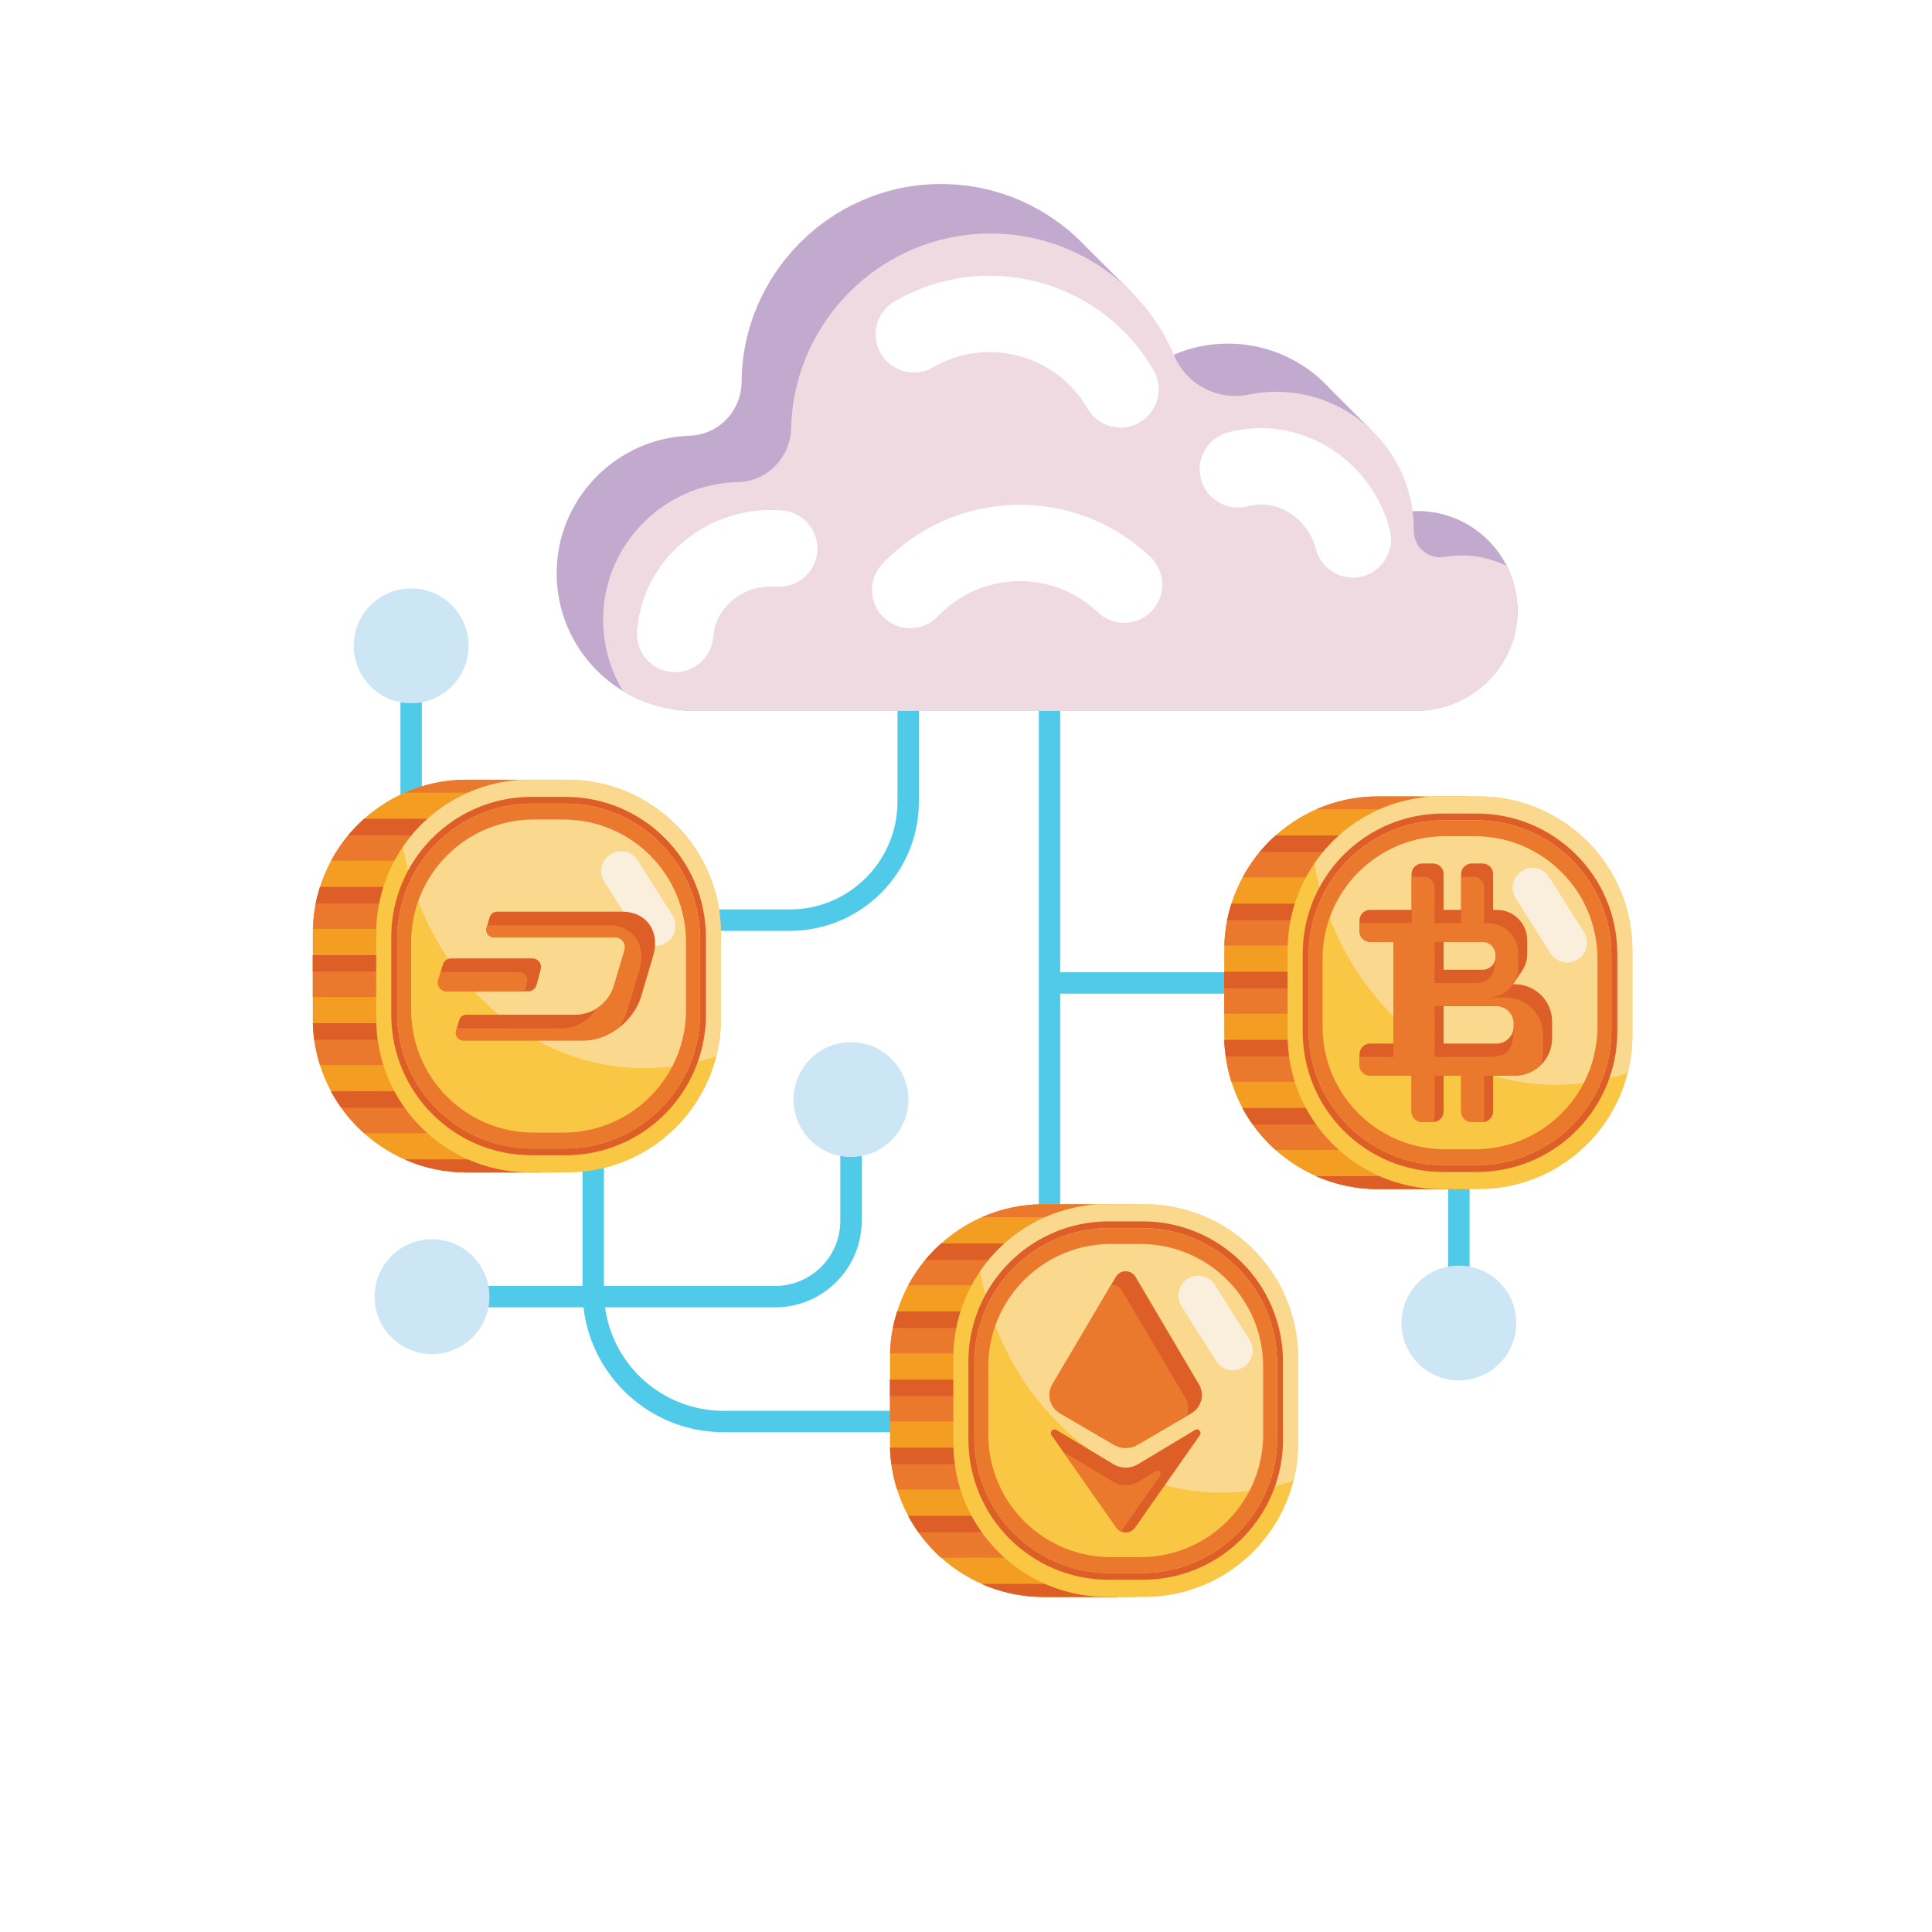 <svg width="105" height="105" viewBox="0 0 105 105" fill="none" xmlns="http://www.w3.org/2000/svg">
<g filter="url(#filter0_d)">
<path d="M52.5 92C75.972 92 95 72.972 95 49.5C95 26.028 75.972 7 52.5 7C29.028 7 10 26.028 10 49.5C10 72.972 29.028 92 52.5 92Z" fill="white"/>
</g>
<path d="M68.457 52.842H57.62V37.603C57.62 37.282 57.36 37.022 57.039 37.022C56.719 37.022 56.458 37.282 56.458 37.603V68.715C56.458 69.036 56.719 69.296 57.039 69.296C57.36 69.296 57.62 69.036 57.62 68.715V54.004H68.457C68.778 54.004 69.039 53.744 69.039 53.423C69.039 53.102 68.778 52.842 68.457 52.842Z" fill="#4FCAE8"/>
<path d="M79.288 60.398C78.967 60.398 78.707 60.658 78.707 60.979V71.903C78.707 72.224 78.967 72.484 79.288 72.484C79.609 72.484 79.869 72.224 79.869 71.903V60.979C79.869 60.658 79.609 60.398 79.288 60.398Z" fill="#4FCAE8"/>
<path d="M38.043 50.589H42.924C46.792 50.589 49.938 47.442 49.938 43.574V34.97C49.938 34.649 49.678 34.389 49.357 34.389C49.036 34.389 48.776 34.649 48.776 34.97V43.574C48.776 46.801 46.151 49.426 42.924 49.426H38.043C37.722 49.426 37.462 49.687 37.462 50.008C37.462 50.328 37.722 50.589 38.043 50.589Z" fill="#4FCAE8"/>
<path d="M57.175 76.674H39.321C36.035 76.674 33.312 74.222 32.882 71.051H42.128C44.721 71.051 46.831 68.941 46.831 66.348V59.759C46.831 59.438 46.571 59.178 46.25 59.178C45.929 59.178 45.669 59.438 45.669 59.759V66.348C45.669 68.3 44.08 69.889 42.128 69.889H32.821V60.22C32.821 59.899 32.561 59.639 32.24 59.639C31.919 59.639 31.659 59.899 31.659 60.22V69.889H23.479C23.158 69.889 22.898 70.149 22.898 70.47C22.898 70.791 23.158 71.051 23.479 71.051H31.711C32.147 74.864 35.393 77.836 39.321 77.836H57.175C57.495 77.836 57.756 77.576 57.756 77.255C57.756 76.934 57.495 76.674 57.175 76.674Z" fill="#4FCAE8"/>
<path d="M22.926 35.098C22.926 34.777 22.666 34.517 22.345 34.517C22.024 34.517 21.764 34.777 21.764 35.098V47.816C21.764 48.136 22.024 48.397 22.345 48.397C22.666 48.397 22.926 48.136 22.926 47.816V35.098Z" fill="#4FCAE8"/>
<path d="M22.345 38.218C24.068 38.218 25.465 36.821 25.465 35.098C25.465 33.375 24.068 31.978 22.345 31.978C20.622 31.978 19.225 33.375 19.225 35.098C19.225 36.821 20.622 38.218 22.345 38.218Z" fill="#CDE6F6"/>
<path d="M46.25 62.879C47.973 62.879 49.37 61.482 49.37 59.759C49.37 58.035 47.973 56.639 46.25 56.639C44.526 56.639 43.13 58.035 43.13 59.759C43.13 61.482 44.526 62.879 46.25 62.879Z" fill="#CDE6F6"/>
<path d="M23.479 73.59C25.202 73.59 26.599 72.193 26.599 70.47C26.599 68.747 25.202 67.35 23.479 67.35C21.756 67.35 20.359 68.747 20.359 70.47C20.359 72.193 21.756 73.59 23.479 73.59Z" fill="#CDE6F6"/>
<path d="M79.288 75.023C81.011 75.023 82.408 73.626 82.408 71.903C82.408 70.179 81.011 68.782 79.288 68.782C77.565 68.782 76.168 70.179 76.168 71.903C76.168 73.626 77.565 75.023 79.288 75.023Z" fill="#CDE6F6"/>
<path d="M72.316 21.161C70.947 19.635 68.95 18.674 66.738 18.674C65.692 18.674 64.696 18.888 63.792 19.278C63.125 19.563 62.508 19.944 61.957 20.402C61.892 18.724 61.444 17.145 60.698 15.747L61.522 15.901L59.092 13.485C58.881 13.257 58.661 13.039 58.432 12.83L58.417 12.815L58.417 12.816C56.439 11.017 53.792 9.939 50.893 10.003C45.114 10.129 40.405 14.862 40.306 20.641C40.306 20.679 40.305 20.717 40.305 20.755C40.294 22.334 39.055 23.628 37.477 23.681C37.43 23.682 37.383 23.684 37.336 23.687C33.578 23.882 30.513 26.904 30.27 30.659C30.081 33.576 31.567 36.164 33.859 37.554C34.989 38.24 36.315 38.635 37.733 38.635H76.93C79.92 38.635 82.433 36.265 82.471 33.276C82.483 32.372 82.273 31.518 81.894 30.765C81 28.991 79.162 27.775 77.041 27.775C76.951 27.775 76.862 27.777 76.773 27.782C75.606 27.839 74.536 28.264 73.677 28.944C74.025 28.081 74.218 27.14 74.218 26.152C74.218 25.103 74.001 24.105 73.611 23.198L74.46 23.304L72.316 21.161Z" fill="#C2AACF"/>
<path d="M82.462 33.52C82.299 36.41 79.831 38.635 76.935 38.635H37.733C36.315 38.635 34.989 38.24 33.859 37.554C33.14 36.371 32.741 34.972 32.781 33.477C32.884 29.571 36.047 26.364 39.95 26.207C39.999 26.205 40.049 26.203 40.098 26.202C41.702 26.169 42.96 24.864 42.998 23.261C43.001 23.143 43.005 23.024 43.012 22.905C43.315 17.464 47.702 13.046 53.141 12.712C55.705 12.554 58.092 13.288 60.02 14.637C61.676 15.791 62.992 17.398 63.792 19.278C63.797 19.289 63.802 19.301 63.807 19.312C64.481 20.906 66.168 21.789 67.863 21.444C68.346 21.346 68.846 21.294 69.358 21.294C70.752 21.294 72.056 21.676 73.173 22.339C75.098 23.482 76.466 25.465 76.773 27.782C76.816 28.106 76.838 28.438 76.838 28.774C76.838 28.796 76.838 28.817 76.838 28.839C76.83 29.746 77.638 30.42 78.531 30.266C78.831 30.214 79.139 30.188 79.454 30.188C80.332 30.188 81.16 30.395 81.894 30.765C82.307 31.586 82.518 32.525 82.462 33.52Z" fill="#F0DAE2"/>
<path d="M60.9 23.236C60.184 23.236 59.488 22.866 59.103 22.202C58.279 20.781 56.952 19.766 55.365 19.344C53.778 18.922 52.122 19.143 50.702 19.967C49.71 20.542 48.44 20.204 47.865 19.212C47.291 18.221 47.628 16.951 48.62 16.377C50.999 14.997 53.774 14.627 56.432 15.333C59.09 16.041 61.314 17.74 62.694 20.12C63.268 21.111 62.931 22.381 61.939 22.956C61.611 23.146 61.253 23.236 60.9 23.236Z" fill="white"/>
<path d="M49.467 34.141C48.953 34.141 48.438 33.951 48.037 33.569C47.206 32.779 47.173 31.465 47.964 30.635C49.859 28.642 52.418 27.507 55.167 27.438C57.919 27.374 60.529 28.375 62.522 30.271C63.352 31.061 63.385 32.375 62.595 33.205C61.806 34.036 60.492 34.068 59.661 33.278C58.472 32.147 56.912 31.546 55.271 31.587C53.63 31.628 52.102 32.306 50.971 33.495C50.563 33.924 50.015 34.141 49.467 34.141Z" fill="white"/>
<path d="M73.525 31.391C72.606 31.391 71.766 30.776 71.52 29.846C71.067 28.137 69.401 27.09 67.805 27.512C66.697 27.806 65.561 27.145 65.267 26.038C64.974 24.93 65.634 23.794 66.742 23.5C70.549 22.491 74.493 24.862 75.532 28.783C75.825 29.891 75.165 31.027 74.057 31.321C73.879 31.368 73.7 31.391 73.525 31.391Z" fill="white"/>
<path d="M36.695 36.532C36.641 36.532 36.587 36.529 36.533 36.525C35.39 36.437 34.535 35.439 34.624 34.296C34.772 32.377 35.685 30.638 37.195 29.398C38.679 28.179 40.567 27.591 42.51 27.741C43.653 27.829 44.508 28.827 44.42 29.97C44.331 31.113 43.334 31.969 42.191 31.879C41.32 31.812 40.482 32.07 39.829 32.606C39.201 33.121 38.822 33.835 38.762 34.616C38.678 35.704 37.769 36.531 36.695 36.532Z" fill="white"/>
<path d="M79.868 43.282H74.894C72.025 43.282 69.495 44.726 67.99 46.927C67.072 48.268 66.535 49.891 66.535 51.639V56.269C66.535 60.885 70.277 64.626 74.894 64.626H79.868V43.282Z" fill="#F39E22"/>
<path d="M66.534 52.817H75.347V55.091H66.534V52.817Z" fill="#EA792E"/>
<path d="M66.534 52.817H75.347V53.71H66.534V52.817Z" fill="#DD5E26"/>
<path d="M75.347 56.519V58.792H66.923C66.781 58.347 66.677 57.886 66.613 57.411C66.572 57.118 66.547 56.821 66.539 56.519H75.347Z" fill="#EA792E"/>
<path d="M75.347 56.519V57.411H66.613C66.572 57.118 66.547 56.821 66.539 56.519H75.347Z" fill="#DD5E26"/>
<path d="M77.489 60.22V62.494H69.316C68.855 62.081 68.44 61.618 68.08 61.112C67.877 60.828 67.692 60.529 67.526 60.22H77.489V60.22Z" fill="#EA792E"/>
<path d="M77.489 60.22V61.112H68.08C67.877 60.828 67.692 60.529 67.526 60.22H77.489Z" fill="#DD5E26"/>
<path d="M78.917 63.922V64.626H74.893C73.696 64.626 72.559 64.375 71.53 63.922H78.917Z" fill="#EA792E"/>
<path d="M78.917 63.922V64.626H74.893C73.696 64.626 72.559 64.375 71.53 63.922H78.917Z" fill="#DD5E26"/>
<path d="M75.347 49.116V51.389H66.538C66.552 50.917 66.604 50.456 66.694 50.008C66.713 49.91 66.734 49.813 66.757 49.717L66.922 49.116H75.347Z" fill="#EA792E"/>
<path d="M75.347 49.116V50.008H66.694C66.713 49.91 66.734 49.813 66.757 49.717L66.923 49.116H75.347Z" fill="#DD5E26"/>
<path d="M77.569 45.414V47.688H67.525C67.666 47.425 67.821 47.171 67.989 46.927C68.136 46.713 68.292 46.505 68.458 46.306C68.721 45.988 69.009 45.689 69.316 45.414H77.569V45.414Z" fill="#EA792E"/>
<path d="M77.569 45.414V46.306H68.458C68.721 45.987 69.009 45.689 69.316 45.414H77.569Z" fill="#DD5E26"/>
<path d="M79.288 43.624V43.986H71.53C72.558 43.532 73.696 43.282 74.893 43.282H76.913C77.738 43.282 78.536 43.401 79.288 43.624Z" fill="#EA792E"/>
<path d="M88.717 51.639V56.269C88.717 56.973 88.63 57.656 88.465 58.31C87.555 61.938 84.271 64.627 80.359 64.627H78.337C73.721 64.627 69.979 60.885 69.979 56.269V51.639C69.979 49.891 70.516 48.269 71.433 46.927C72.938 44.726 75.469 43.282 78.337 43.282H80.359C84.975 43.282 88.717 47.023 88.717 51.639Z" fill="#F9C744"/>
<path d="M88.717 51.639V56.269C88.717 56.973 88.63 57.656 88.465 58.31C87.232 58.731 85.922 58.957 84.566 58.957C78.083 58.957 72.676 53.791 71.433 46.927C72.939 44.726 75.469 43.282 78.338 43.282H80.359C84.975 43.282 88.717 47.023 88.717 51.639Z" fill="#FAD98F"/>
<path d="M82.711 47.335C82.209 47.652 82.059 48.316 82.376 48.818L84.263 51.807C84.58 52.309 85.244 52.459 85.746 52.142C86.248 51.825 86.398 51.161 86.081 50.659L84.195 47.67C83.877 47.168 83.213 47.018 82.711 47.335Z" fill="#FAEFDC"/>
<path d="M80.27 44.215H78.426C75.809 44.215 73.499 45.533 72.126 47.542C71.289 48.766 70.799 50.247 70.799 51.842V56.066C70.799 60.278 74.213 63.693 78.426 63.693H80.27C83.84 63.693 86.837 61.24 87.668 57.928C87.818 57.332 87.897 56.709 87.897 56.066V51.842C87.897 47.63 84.483 44.215 80.27 44.215ZM87.577 55.987C87.577 56.606 87.501 57.206 87.356 57.78C86.557 60.967 83.672 63.328 80.236 63.328H78.46C74.405 63.328 71.119 60.042 71.119 55.987V51.921C71.119 50.386 71.59 48.96 72.396 47.782C73.718 45.848 75.941 44.58 78.46 44.58H80.236C84.291 44.58 87.577 47.866 87.577 51.921V55.987Z" fill="#DD5E26"/>
<path d="M80.236 44.58H78.46C75.941 44.58 73.718 45.848 72.396 47.782C71.59 48.96 71.119 50.385 71.119 51.921V55.987C71.119 60.042 74.405 63.328 78.46 63.328H80.236C83.672 63.328 86.557 60.967 87.356 57.78C87.501 57.206 87.577 56.606 87.577 55.987V51.921C87.577 47.866 84.291 44.58 80.236 44.58ZM86.817 55.8C86.817 56.361 86.748 56.905 86.617 57.426C85.891 60.319 83.273 62.462 80.154 62.462H78.542C74.862 62.462 71.879 59.479 71.879 55.8V52.108C71.879 50.715 72.307 49.421 73.038 48.352C74.238 46.597 76.256 45.446 78.542 45.446H80.154C83.834 45.446 86.817 48.429 86.817 52.108V55.8Z" fill="#EA792E"/>
<path d="M82.325 53.492H82.227L82.684 52.818H82.683C82.884 52.544 83.004 52.207 83.004 51.841V51.102C83.004 50.189 82.264 49.45 81.352 49.45H81.149V47.504C81.149 47.187 80.892 46.929 80.574 46.929H79.984C79.666 46.929 79.409 47.187 79.409 47.504V49.45H78.456V47.504C78.456 47.187 78.199 46.929 77.881 46.929H77.29C76.972 46.929 76.715 47.187 76.715 47.504V49.45H74.461C74.143 49.45 73.886 49.707 73.886 50.025V50.615C73.886 50.933 74.143 51.19 74.461 51.19H75.73V56.718H74.461C74.143 56.718 73.886 56.975 73.886 57.293V57.883C73.886 58.201 74.143 58.458 74.461 58.458H76.715V60.404C76.715 60.721 76.972 60.979 77.29 60.979H77.881C77.91 60.979 77.938 60.977 77.966 60.973C78.243 60.932 78.456 60.692 78.456 60.404V58.458H79.409V60.404C79.409 60.721 79.666 60.979 79.984 60.979H80.574C80.603 60.979 80.632 60.977 80.659 60.973C80.937 60.932 81.149 60.692 81.149 60.404V58.458H82.325C82.864 58.458 83.355 58.248 83.719 57.902C84.11 57.534 84.354 57.01 84.354 56.429V55.521C84.354 54.401 83.445 53.492 82.325 53.492ZM78.456 51.191H80.58C80.965 51.191 81.277 51.503 81.277 51.888V52.004C81.277 52.317 81.07 52.581 80.787 52.67C80.721 52.69 80.652 52.701 80.58 52.701H78.456V51.191ZM82.268 55.775C82.268 56.134 82.067 56.447 81.772 56.606C81.638 56.677 81.487 56.718 81.325 56.718H78.456V54.676H81.325C81.846 54.676 82.268 55.098 82.268 55.619V55.775H82.268Z" fill="#DD5E26"/>
<path d="M81.834 54.215H80.862C81.43 54.215 81.93 53.929 82.227 53.492C82.311 53.371 82.378 53.238 82.425 53.096C82.483 52.929 82.514 52.75 82.514 52.563V51.824C82.514 50.912 81.774 50.173 80.862 50.173H80.659V48.227C80.659 47.909 80.402 47.651 80.084 47.651H79.493C79.465 47.651 79.437 47.654 79.409 47.658V50.173H77.966V48.227C77.966 47.909 77.708 47.651 77.391 47.651H76.8C76.771 47.651 76.743 47.654 76.716 47.658V50.173H73.97C73.942 50.173 73.913 50.175 73.886 50.179V50.615C73.886 50.933 74.143 51.19 74.461 51.19H75.73V57.44H73.97C73.942 57.44 73.913 57.442 73.886 57.446V57.883C73.886 58.201 74.143 58.458 74.461 58.458H76.715V60.404C76.715 60.721 76.972 60.979 77.29 60.979H77.881C77.91 60.979 77.938 60.977 77.966 60.973V58.458H79.409V60.404C79.409 60.721 79.666 60.979 79.984 60.979H80.574C80.603 60.979 80.632 60.977 80.659 60.973V58.458H82.325C82.865 58.458 83.356 58.247 83.719 57.902C83.812 57.669 83.863 57.416 83.863 57.152V56.243C83.863 55.123 82.955 54.215 81.834 54.215ZM77.966 51.19H80.58C80.965 51.19 81.277 51.503 81.277 51.888V52.004C81.277 53.368 80.619 53.423 80.089 53.423H77.966V51.19ZM82.268 55.775C82.268 57.119 81.941 57.44 80.835 57.44H77.966V54.676H81.325C81.846 54.676 82.268 55.098 82.268 55.619V55.775H82.268Z" fill="#EA792E"/>
<path d="M61.7 65.446H56.725C53.857 65.446 51.326 66.89 49.821 69.091C48.904 70.433 48.367 72.055 48.367 73.803V78.433C48.367 83.049 52.109 86.79 56.725 86.79H61.7V65.446Z" fill="#F39E22"/>
<path d="M48.366 74.981H57.178V77.255H48.366V74.981Z" fill="#EA792E"/>
<path d="M48.366 74.981H57.178V75.874H48.366V74.981Z" fill="#DD5E26"/>
<path d="M57.178 78.683V80.956H48.754C48.612 80.511 48.508 80.05 48.444 79.575C48.403 79.282 48.378 78.985 48.37 78.683H57.178Z" fill="#EA792E"/>
<path d="M57.179 78.683V79.575H48.445C48.404 79.282 48.379 78.985 48.371 78.683H57.179Z" fill="#DD5E26"/>
<path d="M59.32 82.384V84.658H51.148C50.686 84.246 50.271 83.782 49.912 83.276C49.709 82.992 49.523 82.694 49.357 82.384H59.32V82.384Z" fill="#EA792E"/>
<path d="M59.32 82.384V83.276H49.912C49.709 82.992 49.523 82.693 49.357 82.384H59.32Z" fill="#DD5E26"/>
<path d="M60.748 86.086V86.791H56.724C55.528 86.791 54.391 86.54 53.361 86.086H60.748Z" fill="#EA792E"/>
<path d="M60.748 86.086V86.791H56.724C55.528 86.791 54.391 86.54 53.361 86.086H60.748Z" fill="#DD5E26"/>
<path d="M57.178 71.28V73.553H48.37C48.384 73.081 48.436 72.621 48.525 72.172C48.544 72.074 48.565 71.977 48.589 71.881L48.754 71.28H57.178Z" fill="#EA792E"/>
<path d="M57.178 71.28V72.172H48.525C48.545 72.074 48.565 71.977 48.589 71.881L48.754 71.28H57.178Z" fill="#DD5E26"/>
<path d="M59.401 67.578V69.852H49.357C49.498 69.589 49.653 69.335 49.82 69.091C49.967 68.877 50.124 68.669 50.289 68.47C50.553 68.152 50.84 67.853 51.148 67.578H59.401V67.578Z" fill="#EA792E"/>
<path d="M59.401 67.578V68.47H50.289C50.553 68.151 50.84 67.853 51.148 67.578H59.401Z" fill="#DD5E26"/>
<path d="M61.12 65.788V66.15H53.361C54.39 65.697 55.527 65.446 56.724 65.446H58.745C59.57 65.446 60.367 65.565 61.12 65.788Z" fill="#EA792E"/>
<path d="M70.548 73.803V78.433C70.548 79.137 70.461 79.82 70.297 80.474C69.387 84.103 66.103 86.791 62.19 86.791H60.169C55.553 86.791 51.811 83.049 51.811 78.433V73.803C51.811 72.055 52.348 70.433 53.265 69.091C54.77 66.89 57.301 65.446 60.169 65.446H62.19C66.806 65.446 70.548 69.187 70.548 73.803Z" fill="#F9C744"/>
<path d="M70.548 73.803V78.433C70.548 79.137 70.461 79.82 70.297 80.474C69.063 80.895 67.754 81.121 66.397 81.121C59.915 81.121 54.507 75.955 53.265 69.091C54.77 66.89 57.301 65.446 60.169 65.446H62.19C66.806 65.446 70.548 69.187 70.548 73.803Z" fill="#FAD98F"/>
<path d="M64.543 69.499C64.041 69.816 63.891 70.48 64.207 70.982L66.094 73.971C66.411 74.473 67.075 74.623 67.577 74.306C68.08 73.989 68.23 73.325 67.913 72.823L66.026 69.834C65.709 69.332 65.045 69.182 64.543 69.499Z" fill="#FAEFDC"/>
<path d="M62.102 66.379H60.258C57.641 66.379 55.331 67.697 53.958 69.706C53.12 70.93 52.631 72.411 52.631 74.006V78.231C52.631 82.442 56.045 85.857 60.258 85.857H62.102C65.672 85.857 68.669 83.404 69.499 80.093C69.649 79.496 69.728 78.873 69.728 78.231V74.006C69.728 69.794 66.314 66.379 62.102 66.379ZM69.409 78.151C69.409 78.77 69.332 79.37 69.188 79.944C68.388 83.131 65.504 85.492 62.067 85.492H60.292C56.237 85.492 52.95 82.206 52.95 78.151V74.085C52.95 72.549 53.422 71.124 54.228 69.946C55.55 68.012 57.773 66.744 60.292 66.744H62.067C66.122 66.744 69.409 70.03 69.409 74.085V78.151Z" fill="#DD5E26"/>
<path d="M62.067 66.744H60.292C57.773 66.744 55.55 68.013 54.228 69.946C53.422 71.124 52.95 72.549 52.95 74.085V78.151C52.95 82.206 56.237 85.492 60.292 85.492H62.067C65.504 85.492 68.388 83.131 69.188 79.944C69.332 79.37 69.409 78.77 69.409 78.151V74.085C69.409 70.03 66.122 66.744 62.067 66.744ZM68.649 77.964C68.649 78.525 68.579 79.069 68.448 79.59C67.723 82.484 65.104 84.626 61.985 84.626H60.374C56.694 84.626 53.711 81.643 53.711 77.964V74.272C53.711 72.879 54.139 71.585 54.87 70.516C56.07 68.761 58.087 67.609 60.374 67.609H61.985C65.665 67.609 68.649 70.593 68.649 74.272V77.964Z" fill="#EA792E"/>
<path d="M64.752 76.806L64.511 76.947L61.827 78.515C61.427 78.749 60.932 78.749 60.532 78.515L57.607 76.806C57.059 76.487 56.876 75.782 57.198 75.237L60.389 69.83L60.645 69.394C60.885 68.988 61.473 68.988 61.713 69.394L65.16 75.236C65.482 75.782 65.299 76.487 64.752 76.806Z" fill="#DD5E26"/>
<path d="M65.21 77.998L64.786 78.603L64.582 78.894L61.687 83.023C61.507 83.279 61.182 83.348 60.923 83.232C60.826 83.188 60.739 83.118 60.672 83.023L57.778 78.894L57.15 77.998C57.027 77.823 57.23 77.605 57.413 77.715L60.519 79.581C60.925 79.825 61.434 79.825 61.841 79.581L64.946 77.715C65.129 77.605 65.332 77.823 65.21 77.998Z" fill="#DD5E26"/>
<path d="M64.511 76.947L61.827 78.515C61.427 78.749 60.932 78.749 60.532 78.515L57.607 76.806C57.059 76.487 56.876 75.782 57.198 75.237L60.389 69.83C60.612 69.811 60.845 69.912 60.975 70.132L64.422 75.975C64.603 76.281 64.624 76.637 64.511 76.947Z" fill="#EA792E"/>
<path d="M61.841 80.541C61.434 80.785 60.925 80.785 60.519 80.541L57.778 78.894L60.672 83.023C60.739 83.118 60.827 83.188 60.923 83.232L63.047 80.203C63.154 80.05 62.976 79.859 62.816 79.955L61.841 80.541Z" fill="#EA792E"/>
<path d="M30.333 42.375H25.358C22.49 42.375 19.959 43.819 18.454 46.02C17.537 47.362 17 48.985 17 50.732V55.362C17 59.978 20.742 63.72 25.358 63.72H30.333V42.375Z" fill="#F39E22"/>
<path d="M17 51.909H25.813V54.184H17V51.909Z" fill="#EA792E"/>
<path d="M17 51.909H25.813V52.802H17V51.909Z" fill="#DD5E26"/>
<path d="M25.812 55.611V57.885H17.388C17.247 57.439 17.142 56.978 17.078 56.503C17.038 56.211 17.012 55.913 17.004 55.611H25.812Z" fill="#EA792E"/>
<path d="M25.812 55.611V56.503H17.078C17.038 56.211 17.012 55.913 17.004 55.611H25.812Z" fill="#DD5E26"/>
<path d="M27.954 59.313V61.587H19.782C19.32 61.174 18.905 60.71 18.546 60.205C18.343 59.92 18.158 59.622 17.991 59.313H27.954V59.313Z" fill="#EA792E"/>
<path d="M27.954 59.313V60.205H18.546C18.343 59.92 18.158 59.622 17.991 59.313H27.954Z" fill="#DD5E26"/>
<path d="M29.382 63.014V63.719H25.358C24.162 63.719 23.024 63.468 21.995 63.014H29.382Z" fill="#EA792E"/>
<path d="M29.382 63.014V63.719H25.358C24.162 63.719 23.024 63.468 21.995 63.014H29.382Z" fill="#DD5E26"/>
<path d="M25.812 48.208V50.481H17.004C17.018 50.01 17.07 49.549 17.159 49.1C17.179 49.003 17.199 48.906 17.223 48.809L17.388 48.208H25.812Z" fill="#EA792E"/>
<path d="M25.812 48.208V49.1H17.159C17.179 49.003 17.199 48.906 17.223 48.809L17.388 48.208H25.812Z" fill="#DD5E26"/>
<path d="M28.035 44.506V46.78H17.991C18.132 46.518 18.287 46.264 18.454 46.019C18.601 45.805 18.758 45.598 18.923 45.398C19.187 45.08 19.474 44.782 19.782 44.507H28.035V44.506Z" fill="#EA792E"/>
<path d="M28.035 44.506V45.398H18.923C19.187 45.08 19.474 44.782 19.782 44.506H28.035Z" fill="#DD5E26"/>
<path d="M29.754 42.717V43.078H21.995C23.024 42.625 24.162 42.374 25.358 42.374H27.379C28.204 42.374 29.001 42.494 29.754 42.717Z" fill="#EA792E"/>
<path d="M39.182 50.732V55.362C39.182 56.066 39.095 56.749 38.931 57.402C38.021 61.031 34.737 63.719 30.824 63.719H28.803C24.186 63.719 20.445 59.977 20.445 55.362V50.732C20.445 48.984 20.982 47.361 21.899 46.02C23.404 43.819 25.935 42.374 28.803 42.374H30.824C35.441 42.374 39.182 46.116 39.182 50.732Z" fill="#F9C744"/>
<path d="M39.182 50.732V55.362C39.182 56.066 39.095 56.749 38.931 57.402C37.697 57.823 36.388 58.05 35.031 58.05C28.549 58.05 23.141 52.884 21.899 46.02C23.404 43.819 25.935 42.374 28.803 42.374H30.824C35.441 42.374 39.182 46.116 39.182 50.732Z" fill="#FAD98F"/>
<path d="M33.177 46.428C32.675 46.745 32.525 47.409 32.842 47.911L34.728 50.899C35.045 51.402 35.709 51.552 36.212 51.235C36.714 50.918 36.864 50.254 36.547 49.751L34.66 46.763C34.343 46.261 33.679 46.111 33.177 46.428Z" fill="#FAEFDC"/>
<path d="M30.736 43.308H28.892C26.274 43.308 23.965 44.626 22.592 46.634C21.755 47.858 21.265 49.339 21.265 50.934V55.159C21.265 59.371 24.679 62.785 28.892 62.785H30.736C34.306 62.785 37.303 60.332 38.133 57.021C38.283 56.425 38.363 55.801 38.363 55.159V50.934C38.363 46.722 34.948 43.308 30.736 43.308ZM38.043 55.08C38.043 55.698 37.966 56.298 37.822 56.872C37.023 60.06 34.138 62.421 30.701 62.421H28.926C24.871 62.421 21.584 59.134 21.584 55.08V51.013C21.584 49.478 22.056 48.053 22.862 46.874C24.184 44.941 26.407 43.672 28.926 43.672H30.701C34.756 43.672 38.043 46.959 38.043 51.013V55.08Z" fill="#DD5E26"/>
<path d="M30.701 43.672H28.926C26.407 43.672 24.184 44.941 22.862 46.874C22.056 48.053 21.584 49.478 21.584 51.013V55.08C21.584 59.134 24.871 62.421 28.926 62.421H30.701C34.138 62.421 37.023 60.06 37.822 56.872C37.966 56.298 38.043 55.698 38.043 55.08V51.013C38.043 46.959 34.756 43.672 30.701 43.672ZM37.283 54.892C37.283 55.453 37.213 55.998 37.082 56.519C36.357 59.412 33.738 61.555 30.619 61.555H29.008C25.328 61.555 22.345 58.572 22.345 54.892V51.201C22.345 49.807 22.773 48.514 23.504 47.444C24.704 45.689 26.721 44.538 29.008 44.538H30.619C34.3 44.538 37.283 47.521 37.283 51.201V54.892Z" fill="#EA792E"/>
<path d="M35.499 51.944L34.847 54.149C34.647 54.825 34.186 55.437 33.605 55.873C33.05 56.289 32.387 56.546 31.74 56.546H25.181C24.907 56.546 24.709 56.282 24.787 56.019L24.826 55.888L24.958 55.443C25.009 55.269 25.169 55.149 25.351 55.149H31.244C31.663 55.149 32.06 55.032 32.401 54.824C32.859 54.544 33.213 54.1 33.373 53.559L33.945 51.624C34.046 51.284 33.792 50.944 33.438 50.944H26.839C26.565 50.944 26.368 50.681 26.445 50.417L26.485 50.285L26.616 49.842C26.668 49.668 26.828 49.547 27.01 49.547H33.812C35.135 49.547 35.891 50.62 35.499 51.944Z" fill="#DD5E26"/>
<path d="M34.761 52.683L34.108 54.887C34.004 55.239 33.83 55.572 33.605 55.873C33.05 56.289 32.387 56.546 31.74 56.546H25.181C24.907 56.546 24.709 56.282 24.787 56.019L24.826 55.888H30.505C31.292 55.888 32.005 55.473 32.401 54.824C32.859 54.544 33.213 54.1 33.373 53.559L33.945 51.624C34.046 51.284 33.792 50.944 33.438 50.944H26.839C26.565 50.944 26.368 50.68 26.445 50.417L26.485 50.285H33.074C34.397 50.285 35.152 51.359 34.761 52.683Z" fill="#EA792E"/>
<path d="M29.388 52.677L29.16 53.529C29.105 53.734 28.919 53.876 28.708 53.876H24.267C23.953 53.876 23.728 53.575 23.817 53.275L23.95 52.825L24.07 52.422C24.129 52.223 24.312 52.087 24.519 52.087H28.936C29.244 52.087 29.468 52.379 29.388 52.677Z" fill="#DD5E26"/>
<path d="M28.65 53.415L28.526 53.876H24.267C23.953 53.876 23.728 53.575 23.817 53.275L23.95 52.825H28.197C28.505 52.825 28.73 53.117 28.65 53.415Z" fill="#EA792E"/>
<defs>
<filter id="filter0_d" x="0" y="0" width="105" height="105" filterUnits="userSpaceOnUse" color-interpolation-filters="sRGB">
<feFlood flood-opacity="0" result="BackgroundImageFix"/>
<feColorMatrix in="SourceAlpha" type="matrix" values="0 0 0 0 0 0 0 0 0 0 0 0 0 0 0 0 0 0 127 0" result="hardAlpha"/>
<feOffset dy="3"/>
<feGaussianBlur stdDeviation="5"/>
<feComposite in2="hardAlpha" operator="out"/>
<feColorMatrix type="matrix" values="0 0 0 0 0.357 0 0 0 0 0.38 0 0 0 0 0.431 0 0 0 0.25 0"/>
<feBlend mode="normal" in2="BackgroundImageFix" result="effect1_dropShadow"/>
<feBlend mode="normal" in="SourceGraphic" in2="effect1_dropShadow" result="shape"/>
</filter>
</defs>
</svg>
